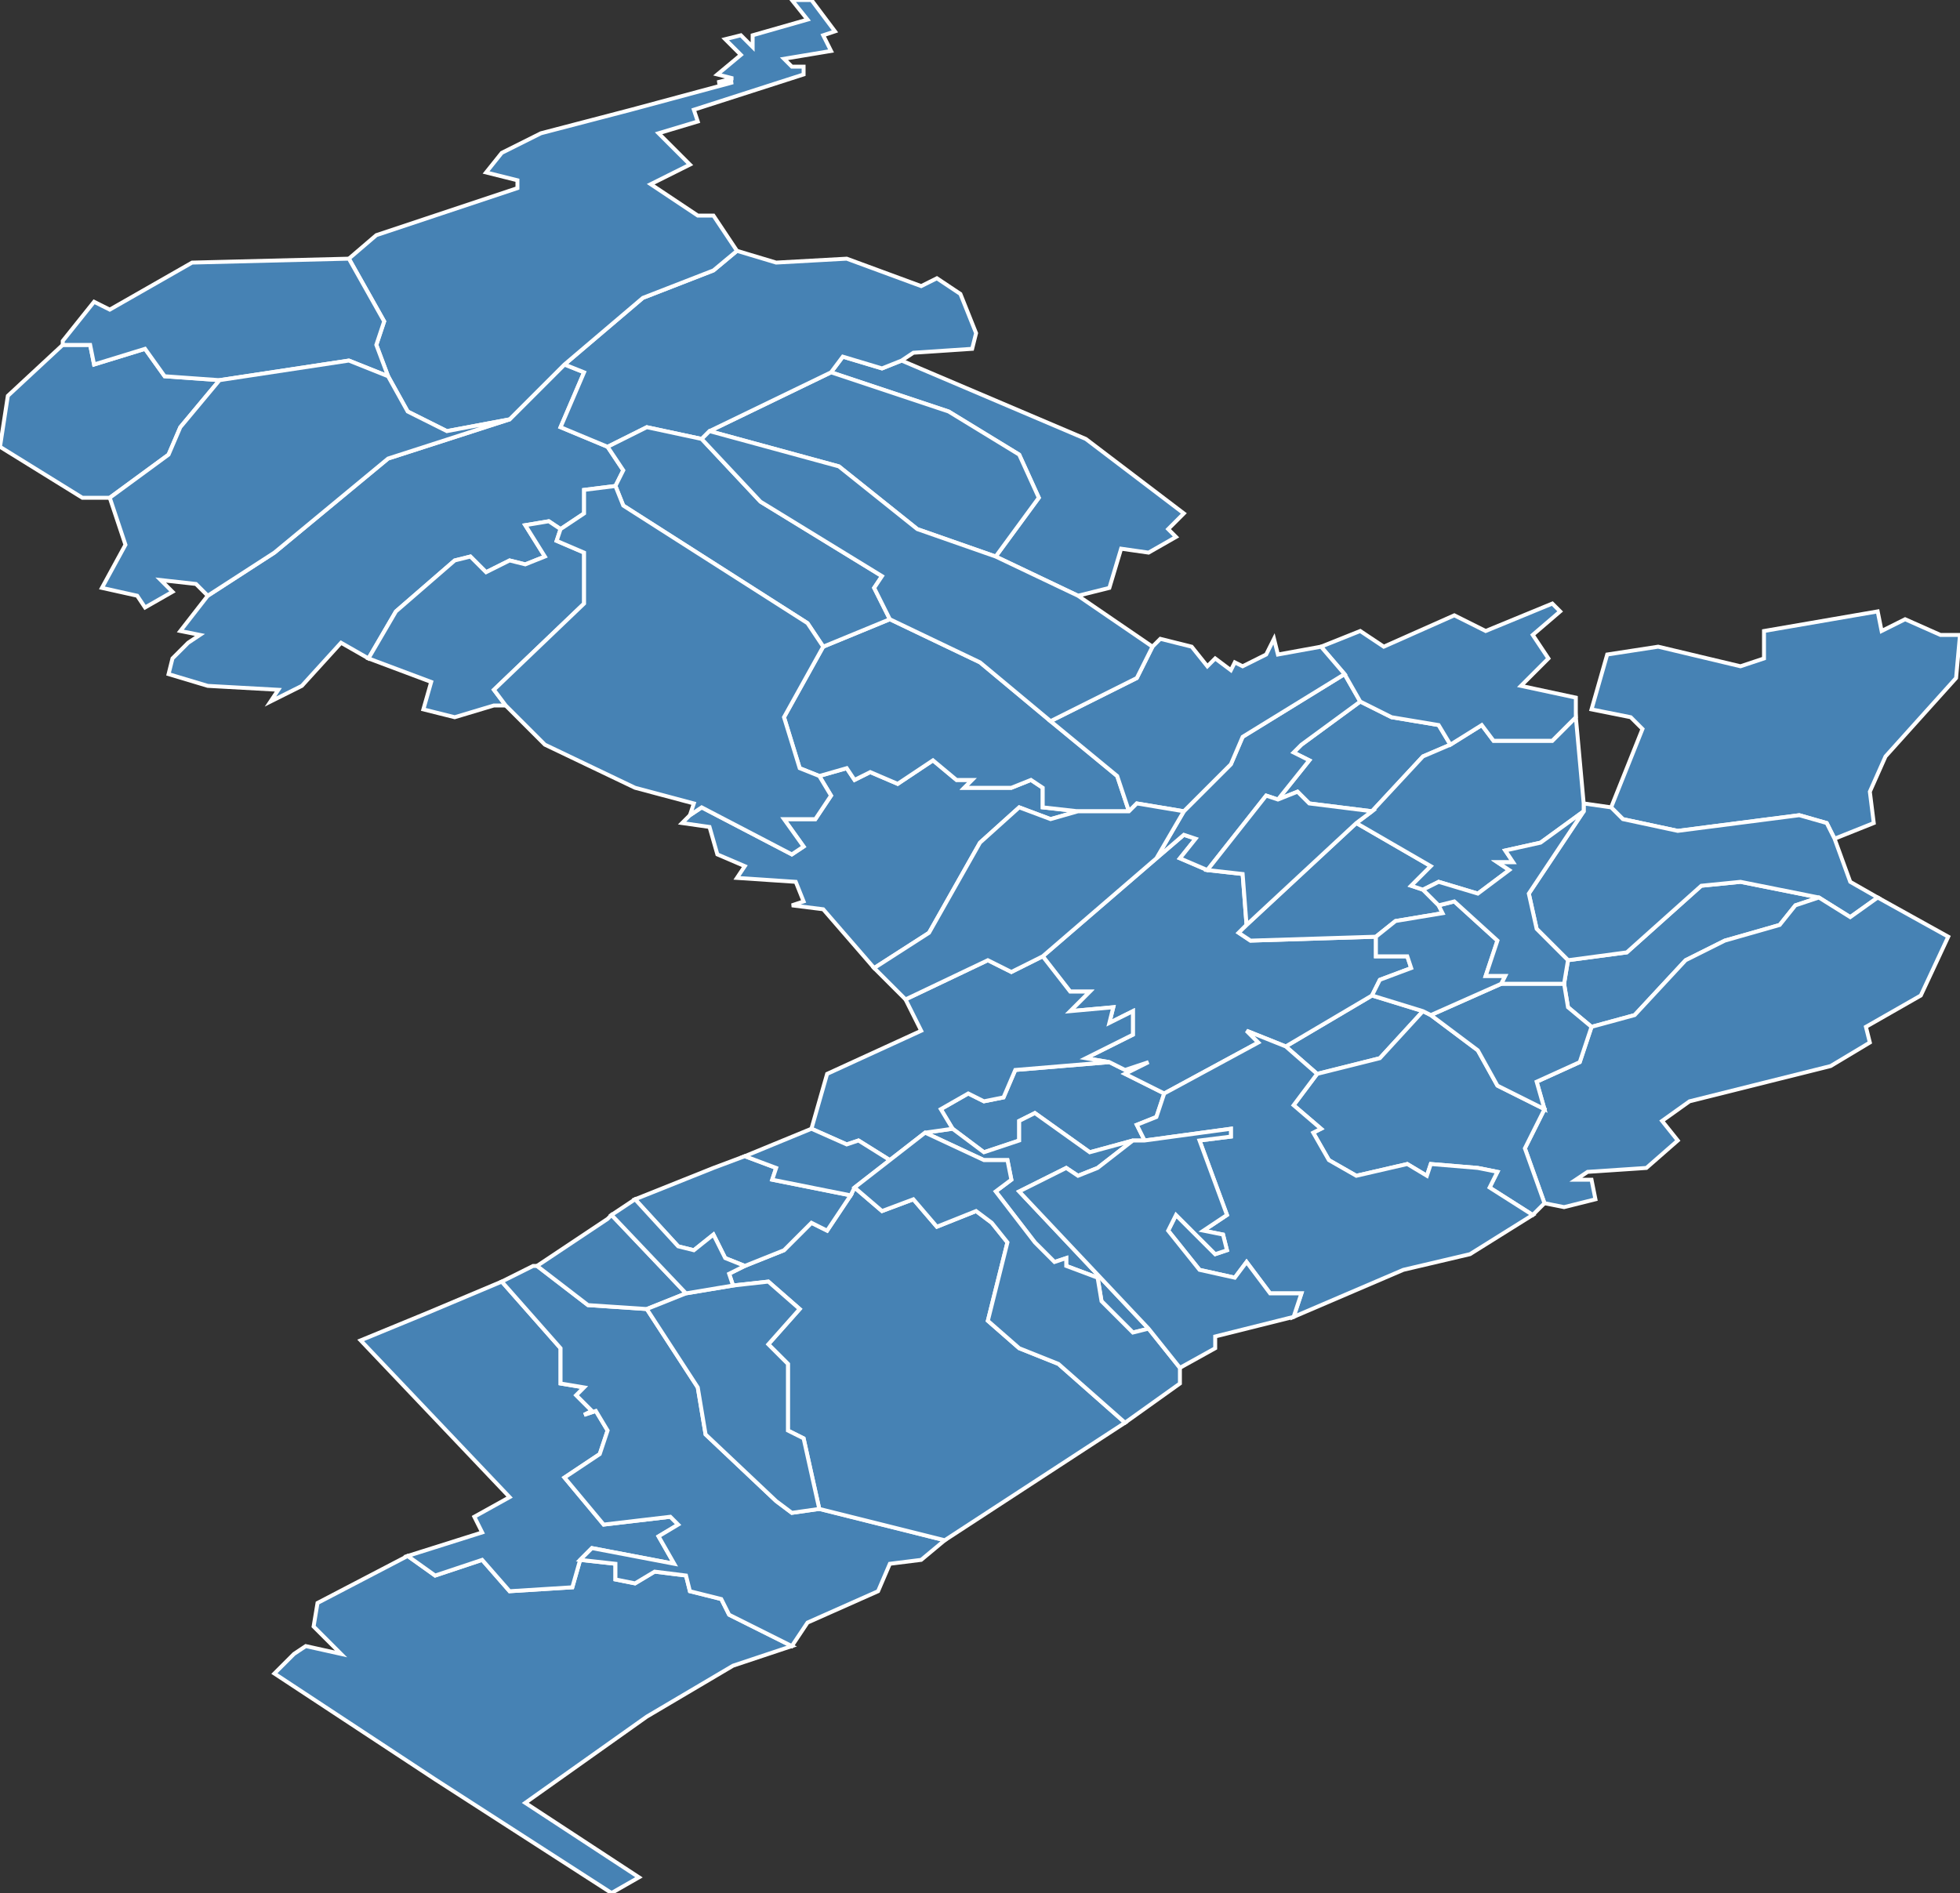 <?xml version="1.0" encoding="utf-8"?>
<svg version="1.1" id="svgmap" xmlns="http://www.w3.org/2000/svg" xmlns:xlink="http://www.w3.org/1999/xlink" x="0px" y="0px" width="100%" height="100%" viewBox="0 0 500 483">
<rect x="0" y="0" width="500" height="483" fill="#333333" stroke="none"/>
<polygon points="2,101 16,88 23,88 24,93 37,89 42,96 56,97 46,109 43,116 28,127 21,127 0,114 2,101" id="25026" class="commune" fill="steelblue" stroke-width="1" stroke="white" geotype="commune" geoname="Arc-sous-Montenot" code_insee="25026" code_canton="2511"/><polygon points="275,152 254,142 265,127 260,116 242,105 212,95 215,91 225,94 230,92 277,112 302,131 301,132 298,135 300,137 293,141 286,140 283,150 275,152" id="25041" class="commune" fill="steelblue" stroke-width="1" stroke="white" geotype="commune" geoname="Bannans" code_insee="25041" code_canton="2511"/><polygon points="209,198 216,196 218,199 222,197 229,200 238,194 244,199 248,199 246,201 258,201 263,199 266,201 266,206 275,207 268,209 260,206 250,215 237,238 223,247 210,232 202,231 205,230 203,225 188,224 190,221 183,218 181,211 174,210 176,208 179,206 202,218 205,216 200,209 208,209 212,203 209,198" id="25075" class="commune" fill="steelblue" stroke-width="1" stroke="white" geotype="commune" geoname="Bonnevaux" code_insee="25075" code_canton="2511"/><polygon points="44,168 48,164 51,162 46,161 53,152 70,141 99,117 130,107 144,93 149,95 143,109 155,114 159,120 157,124 149,125 149,131 143,135 140,133 134,134 139,142 134,144 130,143 124,146 120,142 116,143 101,156 94,168 87,164 77,175 69,179 71,176 53,175 43,172 44,168" id="25079" class="commune" fill="steelblue" stroke-width="1" stroke="white" geotype="commune" geoname="Boujailles" code_insee="25079" code_canton="2511"/><polygon points="288,207 275,207 266,206 266,201 263,199 258,201 246,201 248,199 244,199 238,194 229,200 222,197 218,199 216,196 209,198 204,196 200,183 210,165 227,158 250,169 268,184 285,198 288,207" id="25085" class="commune" fill="steelblue" stroke-width="1" stroke="white" geotype="commune" geoname="Bouverans" code_insee="25085" code_canton="2511"/><polygon points="292,291 289,291 278,294 264,284 260,286 260,291 251,294 243,288 240,283 247,279 251,281 256,280 259,273 283,271 287,273 293,271 287,274 297,279 295,285 290,287 292,291" id="25096" class="commune" fill="steelblue" stroke-width="1" stroke="white" geotype="commune" geoname="Brey-et-Maison-du-Bois" code_insee="25096" code_canton="2511"/><polygon points="212,95 242,105 260,116 265,127 254,142 234,135 214,119 181,110 212,95" id="25100" class="commune" fill="steelblue" stroke-width="1" stroke="white" geotype="commune" geoname="Bulle" code_insee="25100" code_canton="2511"/><polygon points="163,479 156,483 111,454 70,427 75,422 78,420 87,422 80,415 81,409 104,397 111,402 123,398 130,406 146,405 148,398 157,399 157,403 162,404 167,401 175,402 176,406 184,408 186,412 202,420 187,425 165,438 134,460 163,479" id="25121" class="commune" fill="steelblue" stroke-width="1" stroke="white" geotype="commune" geoname="Chapelle-des-Bois" code_insee="25121" code_canton="2511"/><polygon points="181,110 179,112 165,109 155,114 143,109 149,95 144,93 164,76 182,69 188,64 198,67 216,66 235,73 239,71 245,75 249,85 248,89 233,90 230,92 225,94 215,91 212,95 181,110" id="25122" class="commune" fill="steelblue" stroke-width="1" stroke="white" geotype="commune" geoname="Chapelle-d'Huin" code_insee="25122" code_canton="2511"/><polygon points="148,398 146,405 130,406 123,398 111,402 104,397 123,391 121,387 130,382 92,342 109,335 128,327 143,344 143,353 149,354 147,356 151,360 149,361 152,360 155,365 153,371 144,377 154,389 171,387 173,389 168,392 172,399 151,395 148,398" id="25131" class="commune" fill="steelblue" stroke-width="1" stroke="white" geotype="commune" geoname="Châtelblanc" code_insee="25131" code_canton="2511"/><polygon points="137,323 150,333 165,334 178,354 180,366 198,383 202,386 209,385 241,393 235,398 227,399 224,406 206,414 202,420 186,412 184,408 176,406 175,402 167,401 162,404 157,403 157,399 148,398 151,395 172,399 168,392 173,389 171,387 154,389 144,377 153,371 155,365 152,360 149,361 151,360 147,356 149,354 143,353 143,344 128,327 136,323 137,323" id="25142" class="commune" fill="steelblue" stroke-width="1" stroke="white" geotype="commune" geoname="Chaux-Neuve" code_insee="25142" code_canton="2511"/><polygon points="126,180 116,183 108,181 110,174 94,168 101,156 116,143 120,142 124,146 130,143 134,144 139,142 134,134 140,133 143,135 142,138 149,141 149,154 126,176 129,180 126,180" id="25176" class="commune" fill="steelblue" stroke-width="1" stroke="white" geotype="commune" geoname="Courvières" code_insee="25176" code_canton="2511"/><polygon points="165,334 150,333 137,323 155,311 156,310 175,330 165,334" id="25179" class="commune" fill="steelblue" stroke-width="1" stroke="white" geotype="commune" geoname="Crouzet" code_insee="25179" code_canton="2511"/><polygon points="210,165 206,159 159,129 157,124 159,120 155,114 165,109 179,112 194,128 225,147 223,150 227,158 210,165" id="25202" class="commune" fill="steelblue" stroke-width="1" stroke="white" geotype="commune" geoname="Dompierre-les-Tilleuls" code_insee="25202" code_canton="2511"/><polygon points="336,274 328,267 350,254 363,258 352,270 336,274" id="25252" class="commune" fill="steelblue" stroke-width="1" stroke="white" geotype="commune" geoname="Fourcatier-et-Maison-Neuve" code_insee="25252" code_canton="2511"/><polygon points="411,206 419,186 416,183 406,181 410,167 423,165 444,170 450,168 450,161 479,156 480,161 486,158 495,162 500,162 499,173 481,193 477,202 478,210 468,214 466,210 459,208 428,212 414,209 411,206" id="25254" class="commune" fill="steelblue" stroke-width="1" stroke="white" geotype="commune" geoname="Fourgs" code_insee="25254" code_canton="2511"/><polygon points="157,124 159,129 206,159 210,165 200,183 204,196 209,198 212,203 208,209 200,209 205,216 202,218 179,206 176,208 177,205 162,201 139,190 129,180 126,176 149,154 149,141 142,138 143,135 149,131 149,125 157,124" id="25259" class="commune" fill="steelblue" stroke-width="1" stroke="white" geotype="commune" geoname="Frasne" code_insee="25259" code_canton="2511"/><polygon points="293,339 289,340 281,332 280,326 272,323 272,321 269,322 264,317 254,304 258,301 257,296 251,296 236,289 243,288 251,294 260,291 260,286 264,284 278,294 289,291 280,298 275,300 272,298 260,304 293,339" id="25263" class="commune" fill="steelblue" stroke-width="1" stroke="white" geotype="commune" geoname="Gellin" code_insee="25263" code_canton="2511"/><polygon points="326,204 334,194 330,192 332,190 347,179 355,183 367,185 370,190 363,193 350,207 334,205 331,202 326,204" id="25295" class="commune" fill="steelblue" stroke-width="1" stroke="white" geotype="commune" geoname="Grangettes" code_insee="25295" code_canton="2511"/><polygon points="400,245 415,243 434,226 444,225 464,229 458,231 454,236 440,240 430,245 417,259 406,262 400,257 399,251 400,245" id="25307" class="commune" fill="steelblue" stroke-width="1" stroke="white" geotype="commune" geoname="Hôpitaux-Neufs" code_insee="25307" code_canton="2511"/><polygon points="404,205 411,206 414,209 428,212 459,208 466,210 468,214 472,225 479,229 472,234 464,229 444,225 434,226 415,243 400,245 392,237 390,228 404,207 404,205" id="25308" class="commune" fill="steelblue" stroke-width="1" stroke="white" geotype="commune" geoname="Hôpitaux-Vieux" code_insee="25308" code_canton="2511"/><polygon points="406,262 417,259 430,245 440,240 454,236 458,231 464,229 472,234 479,229 497,239 490,254 476,262 477,266 467,272 431,281 424,286 428,291 420,298 405,299 402,301 406,301 407,306 399,308 394,307 389,293 394,283 392,276 403,271 406,262" id="25318" class="commune" fill="steelblue" stroke-width="1" stroke="white" geotype="commune" geoname="Jougne" code_insee="25318" code_canton="2511"/><polygon points="308,222 317,223 318,236 316,238 319,240 351,239 351,244 359,244 360,247 352,250 350,254 328,267 318,263 321,266 297,279 287,274 293,271 287,273 283,271 277,270 289,264 289,258 283,261 284,257 273,258 278,253 273,253 266,244 295,219 302,213 305,214 301,219 308,222" id="25320" class="commune" fill="steelblue" stroke-width="1" stroke="white" geotype="commune" geoname="Labergement-Sainte-Marie" code_insee="25320" code_canton="2511"/><polygon points="89,66 96,60 132,48 132,46 124,44 128,39 138,34 161,28 187,21 183,21 187,20 183,19 189,14 185,10 189,9 192,12 192,9 206,5 202,0 207,0 213,8 210,9 212,13 200,15 202,17 205,17 205,19 177,28 178,31 168,34 176,42 166,47 178,55 182,55 188,64 182,69 164,76 144,93 130,107 114,110 104,105 99,96 96,88 98,82 89,66" id="25334" class="commune" fill="steelblue" stroke-width="1" stroke="white" geotype="commune" geoname="Levier" code_insee="25334" code_canton="2511"/><polygon points="336,274 352,270 363,258 365,259 377,268 382,277 394,283 389,293 394,307 391,310 380,303 382,299 377,298 365,297 364,300 359,297 346,300 339,296 335,289 337,288 330,282 336,274" id="25348" class="commune" fill="steelblue" stroke-width="1" stroke="white" geotype="commune" geoname="Longevilles-Mont-d'Or" code_insee="25348" code_canton="2511"/><polygon points="351,239 319,240 316,238 318,236 346,210 365,221 360,226 363,227 367,231 368,233 356,235 351,239" id="25361" class="commune" fill="steelblue" stroke-width="1" stroke="white" geotype="commune" geoname="Malbuisson" code_insee="25361" code_canton="2511"/><polygon points="302,207 314,195 317,188 343,172 347,179 332,190 330,192 334,194 326,204 323,203 308,222 301,219 305,214 302,213 295,219 302,207" id="25362" class="commune" fill="steelblue" stroke-width="1" stroke="white" geotype="commune" geoname="Malpas" code_insee="25362" code_canton="2511"/><polygon points="399,251 400,257 406,262 403,271 392,276 394,283 382,277 377,268 365,259 383,251 399,251" id="25380" class="commune" fill="steelblue" stroke-width="1" stroke="white" geotype="commune" geoname="Métabief" code_insee="25380" code_canton="2511"/><polygon points="402,183 404,205 404,207 393,215 384,217 386,220 382,220 385,222 377,228 367,225 363,227 360,226 365,221 346,210 350,207 363,193 370,190 378,185 381,189 396,189 402,183" id="25405" class="commune" fill="steelblue" stroke-width="1" stroke="white" geotype="commune" geoname="Montperreux" code_insee="25405" code_canton="2511"/><polygon points="190,323 200,319 207,312 211,314 217,305 218,303 225,309 233,306 239,313 249,309 253,312 257,317 252,337 260,344 270,348 287,363 241,393 209,385 205,367 201,365 201,348 196,343 204,334 196,327 187,328 186,325 190,323" id="25413" class="commune" fill="steelblue" stroke-width="1" stroke="white" geotype="commune" geoname="Mouthe" code_insee="25413" code_canton="2511"/><polygon points="343,172 337,165 347,161 353,165 371,157 379,161 396,154 398,156 391,162 395,168 388,175 402,178 402,183 396,189 381,189 378,185 370,190 367,185 355,183 347,179 343,172" id="25442" class="commune" fill="steelblue" stroke-width="1" stroke="white" geotype="commune" geoname="Oye-et-Pallet" code_insee="25442" code_canton="2511"/><polygon points="209,385 202,386 198,383 180,366 178,354 165,334 175,330 187,328 196,327 204,334 196,343 201,348 201,365 205,367 209,385" id="25451" class="commune" fill="steelblue" stroke-width="1" stroke="white" geotype="commune" geoname="Petite-Chaux" code_insee="25451" code_canton="2511"/><polygon points="343,172 317,188 314,195 302,207 290,205 288,207 285,198 268,184 290,173 294,165 296,163 304,165 308,170 310,168 314,171 315,169 317,170 323,167 325,163 326,167 337,165 343,172" id="25459" class="commune" fill="steelblue" stroke-width="1" stroke="white" geotype="commune" geoname="Planée" code_insee="25459" code_canton="2511"/><polygon points="217,305 211,314 207,312 200,319 190,323 185,321 182,315 177,319 173,318 162,306 182,298 190,295 198,298 197,301 217,305" id="25464" class="commune" fill="steelblue" stroke-width="1" stroke="white" geotype="commune" geoname="Pontets" code_insee="25464" code_canton="2511"/><polygon points="156,310 162,306 173,318 177,319 182,315 185,321 190,323 186,325 187,328 175,330 156,310" id="25483" class="commune" fill="steelblue" stroke-width="1" stroke="white" geotype="commune" geoname="Reculfoz" code_insee="25483" code_canton="2511"/><polygon points="236,289 227,296 219,291 216,292 207,288 211,274 235,263 231,255 252,245 258,248 266,244 273,253 278,253 273,258 284,257 283,261 289,258 289,264 277,270 283,271 259,273 256,280 251,281 247,279 240,283 243,288 236,289" id="25486" class="commune" fill="steelblue" stroke-width="1" stroke="white" geotype="commune" geoname="Remoray-Boujeons" code_insee="25486" code_canton="2511"/><polygon points="179,112 181,110 214,119 234,135 254,142 275,152 294,165 290,173 268,184 250,169 227,158 223,150 225,147 194,128 179,112" id="25493" class="commune" fill="steelblue" stroke-width="1" stroke="white" geotype="commune" geoname="Rivière-Drugeon" code_insee="25493" code_canton="2511"/><polygon points="328,267 336,274 330,282 337,288 335,289 339,296 346,300 359,297 364,300 365,297 377,298 382,299 380,303 391,310 375,320 358,324 330,336 332,330 324,330 318,322 315,326 306,324 298,314 300,310 310,320 313,319 312,315 307,314 313,310 306,291 314,290 314,288 292,291 290,287 295,285 297,279 321,266 318,263 328,267" id="25494" class="commune" fill="steelblue" stroke-width="1" stroke="white" geotype="commune" geoname="Rochejean" code_insee="25494" code_canton="2511"/><polygon points="190,295 207,288 216,292 219,291 227,296 218,303 217,305 197,301 198,298 190,295" id="25501" class="commune" fill="steelblue" stroke-width="1" stroke="white" geotype="commune" geoname="Rondefontaine" code_insee="25501" code_canton="2511"/><polygon points="363,258 350,254 352,250 360,247 359,244 351,244 351,239 356,235 368,233 367,231 371,230 382,240 379,249 384,249 383,251 365,259 363,258" id="25514" class="commune" fill="steelblue" stroke-width="1" stroke="white" geotype="commune" geoname="Saint-Antoine" code_insee="25514" code_canton="2511"/><polygon points="318,236 317,223 308,222 323,203 326,204 331,202 334,205 350,207 346,210 318,236" id="25525" class="commune" fill="steelblue" stroke-width="1" stroke="white" geotype="commune" geoname="Saint-Point-Lac" code_insee="25525" code_canton="2511"/><polygon points="227,296 236,289 251,296 257,296 258,301 254,304 264,317 269,322 272,321 272,323 280,326 281,332 289,340 293,339 301,349 301,353 287,363 270,348 260,344 252,337 257,317 253,312 249,309 239,313 233,306 225,309 218,303 227,296" id="25534" class="commune" fill="steelblue" stroke-width="1" stroke="white" geotype="commune" geoname="Sarrageois" code_insee="25534" code_canton="2511"/><polygon points="400,245 399,251 383,251 384,249 379,249 382,240 371,230 367,231 363,227 367,225 377,228 385,222 382,220 386,220 384,217 393,215 404,207 390,228 392,237 400,245" id="25565" class="commune" fill="steelblue" stroke-width="1" stroke="white" geotype="commune" geoname="Touillon-et-Loutelet" code_insee="25565" code_canton="2511"/><polygon points="231,255 223,247 237,238 250,215 260,206 268,209 275,207 288,207 290,205 302,207 295,219 266,244 258,248 252,245 231,255" id="25592" class="commune" fill="steelblue" stroke-width="1" stroke="white" geotype="commune" geoname="Vaux-et-Chantegrue" code_insee="25592" code_canton="2511"/><polygon points="289,291 292,291 314,288 314,290 306,291 313,310 307,314 312,315 313,319 310,320 300,310 298,314 306,324 315,326 318,322 324,330 332,330 330,336 310,341 310,344 301,349 293,339 260,304 272,298 275,300 280,298 289,291" id="25619" class="commune" fill="steelblue" stroke-width="1" stroke="white" geotype="commune" geoname="Villedieu" code_insee="25619" code_canton="2511"/><polygon points="16,87 24,77 28,79 49,67 89,66 98,82 96,88 99,96 89,92 56,97 42,96 37,89 24,93 23,88 16,88 16,87" id="25621" class="commune" fill="steelblue" stroke-width="1" stroke="white" geotype="commune" geoname="Villeneuve-d'Amont" code_insee="25621" code_canton="2511"/><polygon points="130,107 99,117 70,141 53,152 50,149 41,148 44,151 37,155 35,152 26,150 32,139 28,127 43,116 46,109 56,97 89,92 99,96 104,105 114,110 130,107" id="25627" class="commune" fill="steelblue" stroke-width="1" stroke="white" geotype="commune" geoname="Villers-sous-Chalamont" code_insee="25627" code_canton="2511"/></svg>